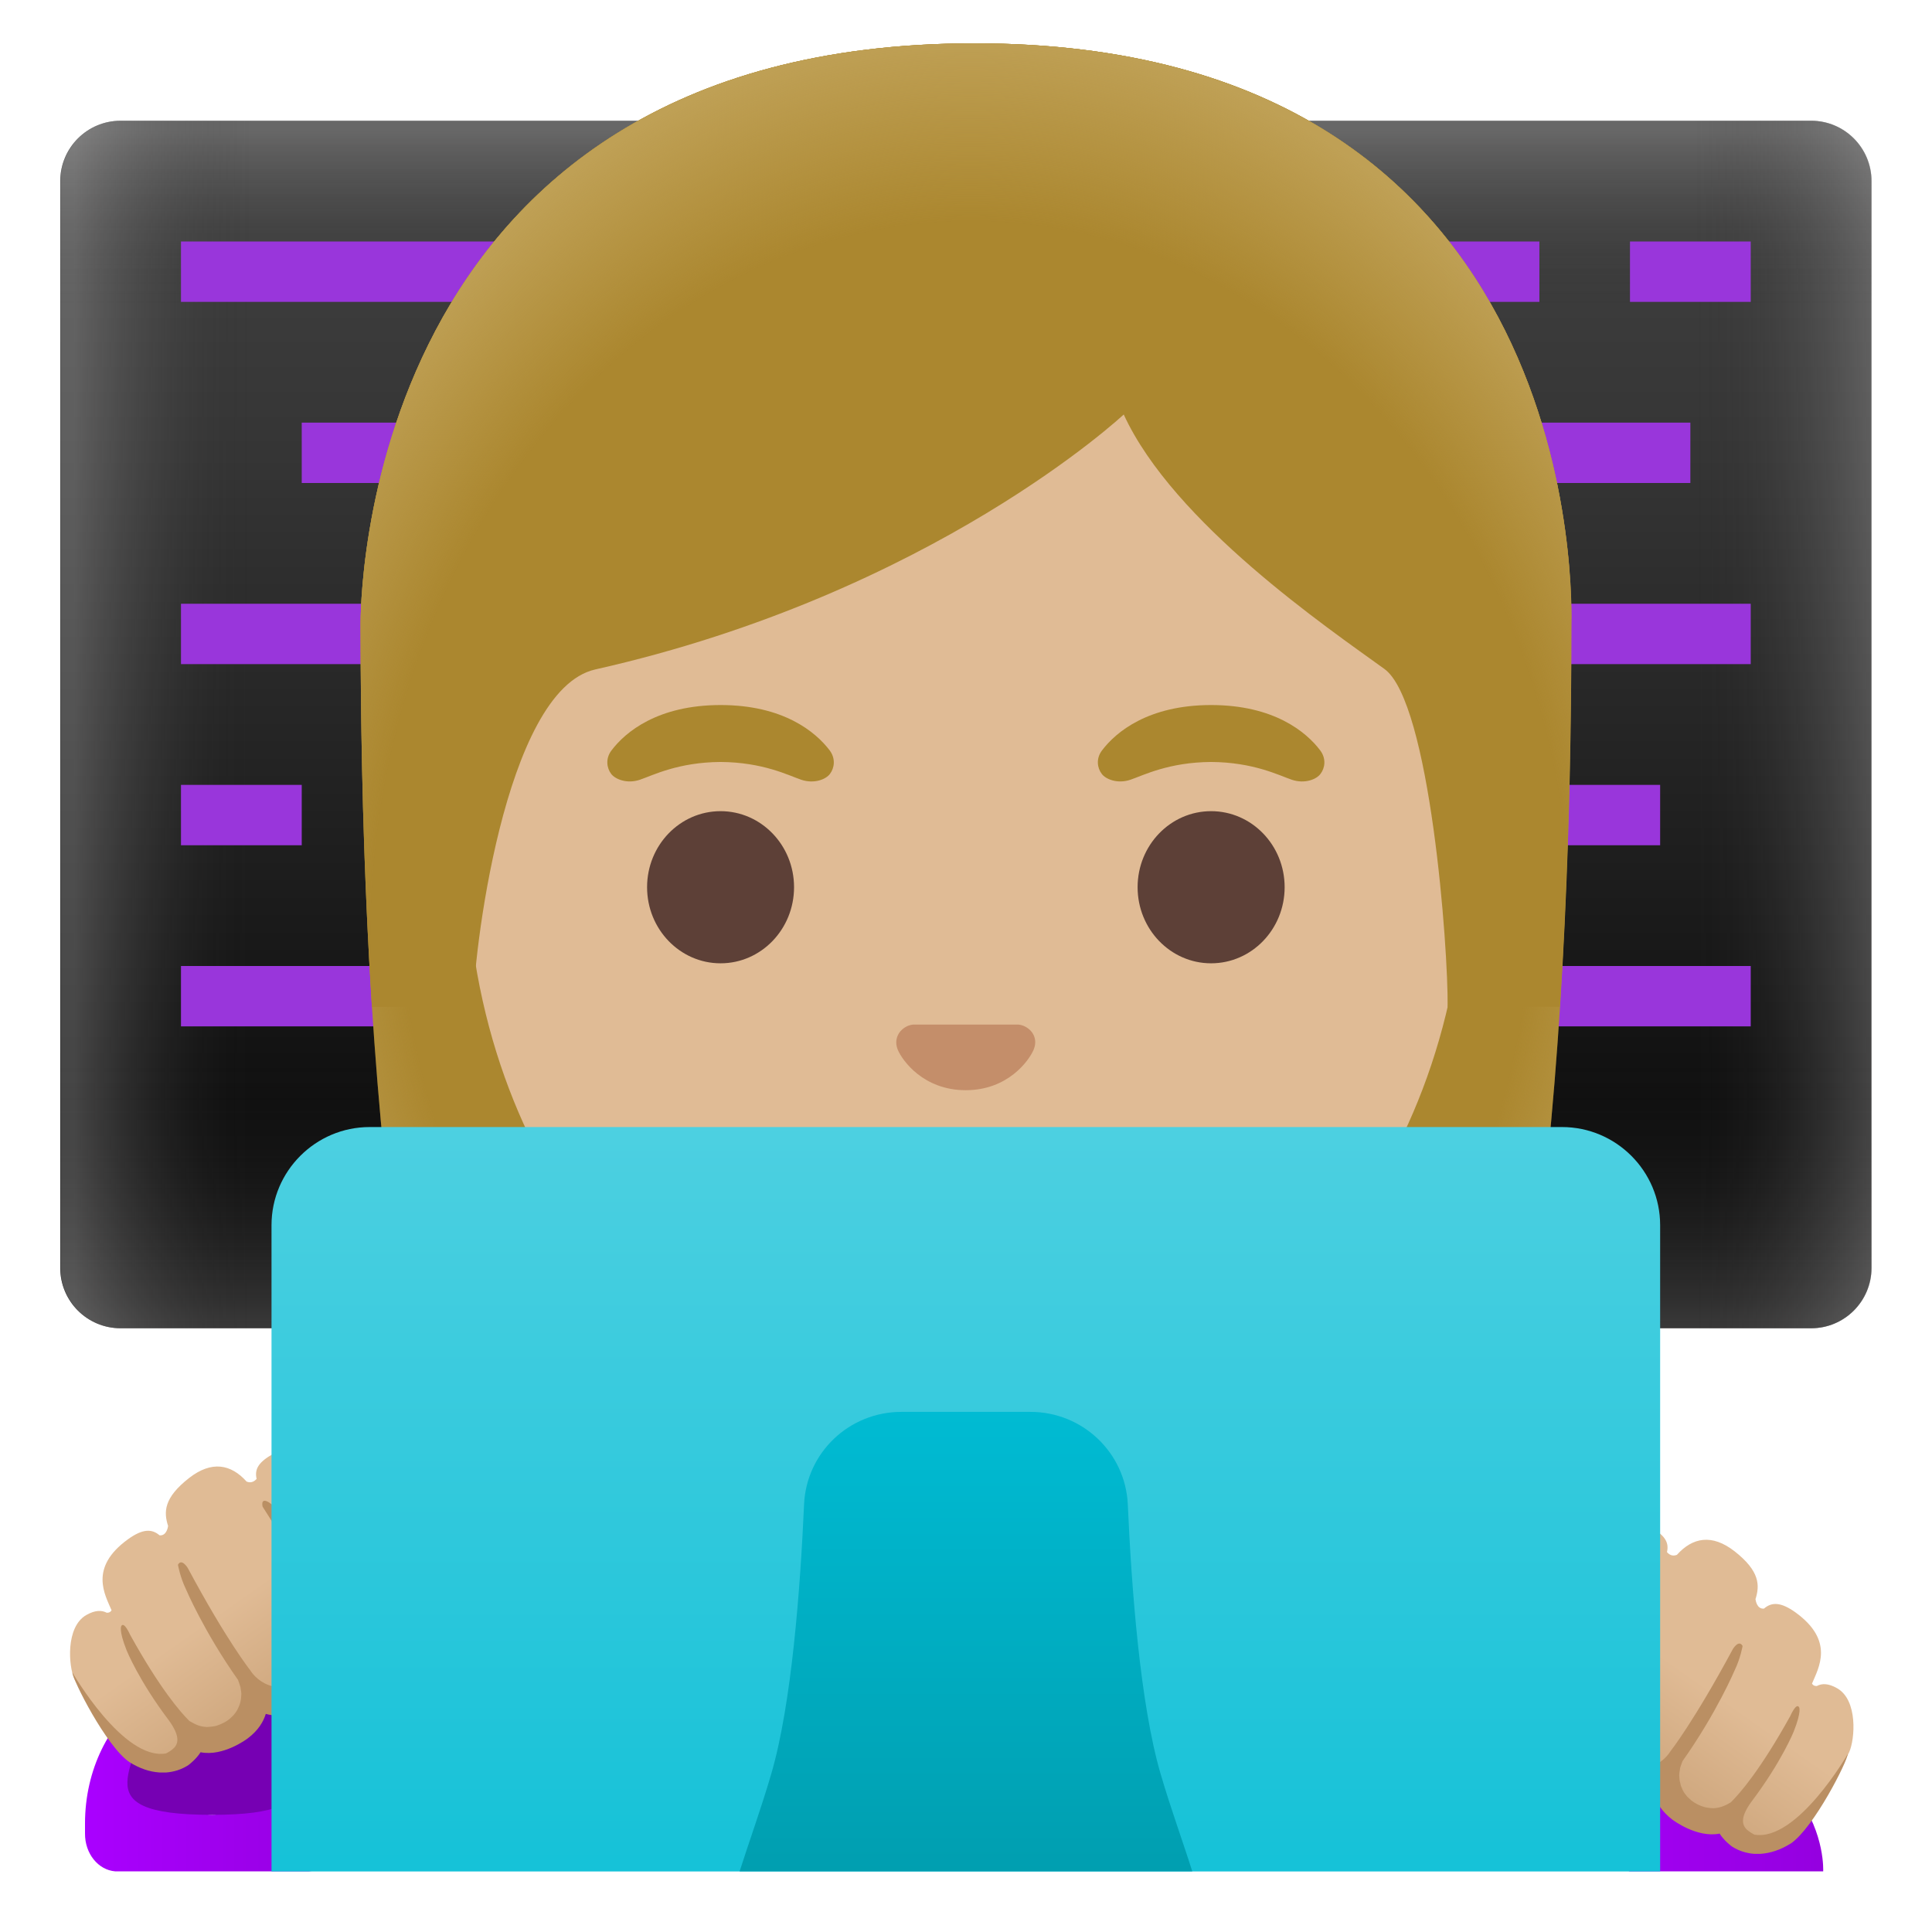 <svg width="28" height="28" viewBox="0 0 28 28" fill="none" xmlns="http://www.w3.org/2000/svg">
<g clip-path="url(#clip0_309_1562)">
<path d="M26.248 19.25H1.748C1.264 19.25 0.873 18.858 0.873 18.375V2.625C0.873 2.142 1.264 1.75 1.748 1.75H26.248C26.731 1.75 27.123 2.142 27.123 2.625V18.375C27.123 18.858 26.731 19.25 26.248 19.25Z" fill="url(#paint0_linear_309_1562)"/>
<path opacity="0.3" d="M26.248 19.25H1.748C1.264 19.25 0.873 18.858 0.873 18.375V2.625C0.873 2.142 1.264 1.75 1.748 1.75H26.248C26.731 1.75 27.123 2.142 27.123 2.625V18.375C27.123 18.858 26.731 19.25 26.248 19.25Z" fill="url(#paint1_linear_309_1562)"/>
<path opacity="0.3" d="M26.252 19.25H1.752C1.269 19.25 0.877 18.858 0.877 18.375V2.625C0.877 2.142 1.269 1.75 1.752 1.75H26.252C26.736 1.75 27.127 2.142 27.127 2.625V18.375C27.127 18.858 26.733 19.25 26.252 19.25Z" fill="url(#paint2_linear_309_1562)"/>
<path d="M2.623 3.5H7.873V4.375H2.623V3.5Z" fill="#9936DB"/>
<path d="M18.81 3.5H22.31V4.375H18.81V3.5Z" fill="#9936DB"/>
<path d="M23.623 3.5H25.373V4.375H23.623V3.5Z" fill="#9936DB"/>
<path d="M4.373 6.125H6.123V7H4.373V6.125Z" fill="#9936DB"/>
<path d="M2.623 8.75H6.123V9.625H2.623V8.75Z" fill="#9936DB"/>
<path d="M2.623 11.375H4.373V12.25H2.623V11.375Z" fill="#9936DB"/>
<path d="M21.435 11.375H24.06V12.25H21.435V11.375Z" fill="#9936DB"/>
<path d="M22.748 8.75H25.373V9.625H22.748V8.75Z" fill="#9936DB"/>
<path d="M2.623 14H6.123V14.875H2.623V14Z" fill="#9936DB"/>
<path d="M20.998 14H25.373V14.875H20.998V14Z" fill="#9936DB"/>
<path d="M21.873 6.125H24.498V7H21.873V6.125Z" fill="#9936DB"/>
<path d="M1.669 27.121H4.476C4.721 27.101 4.915 26.863 4.915 26.57V26.427C4.915 25.644 4.563 24.96 4.036 24.579C4.036 24.612 4.038 24.645 4.038 24.677C4.038 25.574 3.605 26.301 3.073 26.301C2.542 26.301 2.109 25.574 2.109 24.677C2.109 24.645 2.111 24.612 2.111 24.579C1.584 24.962 1.232 25.644 1.232 26.427V26.57C1.229 26.865 1.424 27.101 1.669 27.121Z" fill="url(#paint3_linear_309_1562)"/>
<path d="M3.071 26.302C5.04 26.302 4.036 25.576 4.036 24.679C4.036 24.646 4.034 24.613 4.034 24.581C3.754 24.377 3.423 24.257 3.071 24.257C2.719 24.257 2.389 24.377 2.109 24.581C2.107 24.613 2.107 24.646 2.107 24.679C2.104 25.576 1.094 26.302 3.071 26.302Z" fill="#7600B3"/>
<path d="M6.121 23.36C6.097 22.739 5.633 21.457 5.027 21.35C5.009 21.348 4.992 21.341 4.976 21.332C4.961 21.323 4.947 21.31 4.937 21.295C4.841 21.149 4.532 20.755 3.968 21.066C3.758 21.181 3.684 21.284 3.719 21.433C3.692 21.464 3.644 21.501 3.574 21.472C3.347 21.219 3.067 21.166 2.741 21.42C2.371 21.709 2.371 21.914 2.437 22.118L2.435 22.12C2.435 22.12 2.419 22.262 2.312 22.251C2.201 22.155 2.067 22.155 1.855 22.308C1.286 22.719 1.52 23.109 1.617 23.338C1.603 23.36 1.582 23.375 1.547 23.373C1.472 23.334 1.378 23.334 1.251 23.406C0.949 23.579 0.993 24.148 1.078 24.334C1.172 24.537 1.691 25.25 1.868 25.451C1.91 25.497 1.96 25.53 2.015 25.552C2.009 25.55 2.003 25.548 1.997 25.546C2.152 25.642 2.424 25.758 2.688 25.594C2.688 25.594 2.857 25.471 2.872 25.342C3.159 25.502 3.555 25.204 3.555 25.204C3.741 25.062 3.789 24.902 3.782 24.765C3.876 24.821 3.979 24.843 4.077 24.846C4.375 24.854 4.648 24.679 4.648 24.679C5.075 24.436 5.16 24.183 5.158 24.014C5.379 24.152 5.652 24.049 5.652 24.049C6.136 23.831 6.121 23.36 6.121 23.36Z" fill="url(#paint4_linear_309_1562)"/>
<path d="M23.614 27.121H26.423C26.423 27.121 26.545 24.979 23.107 24.876C19.668 24.776 23.614 27.121 23.614 27.121Z" fill="url(#paint5_linear_309_1562)"/>
<path d="M21.757 24.422C21.781 23.8 22.245 22.519 22.851 22.411C22.888 22.405 22.921 22.387 22.94 22.357C23.037 22.21 23.345 21.816 23.909 22.127C24.119 22.243 24.194 22.346 24.159 22.494C24.185 22.525 24.233 22.562 24.303 22.534C24.531 22.28 24.811 22.228 25.137 22.481C25.506 22.77 25.506 22.976 25.441 23.179L25.443 23.181C25.443 23.181 25.458 23.324 25.565 23.313C25.677 23.216 25.81 23.216 26.023 23.369C26.591 23.781 26.357 24.17 26.261 24.4C26.274 24.422 26.294 24.437 26.331 24.435C26.405 24.395 26.499 24.395 26.626 24.468C26.928 24.64 26.884 25.209 26.799 25.395C26.705 25.599 26.189 26.312 26.009 26.513C25.968 26.559 25.918 26.592 25.863 26.614C25.869 26.611 25.876 26.609 25.88 26.607C25.725 26.703 25.454 26.819 25.189 26.655C25.189 26.655 25.021 26.533 25.005 26.404C24.719 26.563 24.323 26.266 24.323 26.266C24.137 26.124 24.089 25.964 24.095 25.826C24.001 25.883 23.898 25.905 23.8 25.907C23.503 25.916 23.229 25.741 23.229 25.741C22.802 25.498 22.717 25.244 22.719 25.076C22.498 25.214 22.225 25.111 22.225 25.111C21.742 24.892 21.757 24.422 21.757 24.422Z" fill="url(#paint6_linear_309_1562)"/>
<path d="M25.425 26.589C25.388 26.569 25.353 26.547 25.32 26.519C25.316 26.515 25.309 26.51 25.305 26.504C25.244 26.436 25.226 26.326 25.386 26.108C25.823 25.528 25.996 25.095 25.996 25.095C26.116 24.791 26.073 24.741 26.073 24.741C26.031 24.673 25.946 24.87 25.946 24.87C25.513 25.651 25.215 25.992 25.086 26.119C25.08 26.123 25.073 26.128 25.067 26.13C25.043 26.145 25.016 26.16 24.988 26.171C24.977 26.176 24.964 26.18 24.953 26.184C24.929 26.193 24.902 26.198 24.876 26.202C24.863 26.204 24.85 26.206 24.835 26.206C24.806 26.206 24.778 26.204 24.747 26.198C24.734 26.195 24.721 26.195 24.708 26.191C24.636 26.172 24.569 26.138 24.511 26.093C24.502 26.084 24.491 26.075 24.483 26.066C24.474 26.058 24.463 26.049 24.454 26.04C24.443 26.027 24.432 26.012 24.421 25.998C24.417 25.992 24.41 25.985 24.406 25.977C24.395 25.959 24.386 25.942 24.378 25.922C24.375 25.915 24.371 25.909 24.369 25.902C24.36 25.883 24.356 25.861 24.351 25.839L24.345 25.819C24.34 25.797 24.34 25.773 24.338 25.751C24.338 25.742 24.336 25.736 24.336 25.729C24.336 25.705 24.34 25.681 24.345 25.657C24.347 25.648 24.347 25.64 24.349 25.629C24.353 25.605 24.364 25.581 24.373 25.554C24.378 25.543 24.38 25.532 24.384 25.524C24.883 24.819 25.141 24.205 25.141 24.205C25.224 24.034 25.255 23.855 25.255 23.855C25.2 23.754 25.113 23.901 25.113 23.901C24.544 24.959 24.207 25.384 24.207 25.384C24.207 25.384 23.942 25.845 23.363 25.5C23.363 25.5 23.076 25.316 23.028 25.187C22.986 25.08 22.96 24.889 23.107 24.618C23.107 24.618 23.454 23.907 24.027 23.012C24.027 23.012 24.065 22.872 23.936 22.951C23.835 23.012 23.763 23.139 23.728 23.179C23.728 23.179 23.389 23.631 22.896 24.535C22.896 24.535 22.787 24.743 22.66 24.846C22.536 24.898 22.378 24.878 22.205 24.749C21.831 24.469 21.971 24.078 22.179 23.675C22.293 23.456 22.553 22.964 22.8 22.571C22.824 22.562 22.848 22.553 22.872 22.549C22.951 22.536 23.015 22.494 23.054 22.433C23.251 22.133 23.096 21.862 22.82 22.28C22.129 22.398 21.639 23.75 21.615 24.417C21.615 24.441 21.604 24.983 22.164 25.233C22.181 25.239 22.385 25.314 22.603 25.263C22.658 25.445 22.807 25.657 23.155 25.856C23.161 25.861 23.465 26.047 23.798 26.042C23.859 26.04 23.92 26.033 23.977 26.018C24.012 26.132 24.087 26.256 24.235 26.37C24.253 26.383 24.594 26.639 24.922 26.574C24.986 26.674 25.078 26.744 25.102 26.762C25.202 26.825 25.309 26.858 25.419 26.867H25.517C25.657 26.858 25.804 26.81 25.948 26.72C25.95 26.72 25.95 26.718 25.953 26.718C26.291 26.486 26.779 25.517 26.779 25.419C26.782 25.419 26.044 26.696 25.425 26.589Z" fill="#BA8F63"/>
<path d="M6.219 23.24C6.193 22.573 5.703 21.221 5.014 21.103C4.74 20.685 4.583 20.956 4.78 21.256C4.819 21.317 4.885 21.357 4.961 21.372C4.985 21.376 5.009 21.385 5.033 21.394C5.281 21.788 5.541 22.282 5.655 22.498C5.863 22.899 6 23.29 5.628 23.573C5.456 23.702 5.3 23.721 5.173 23.669C5.049 23.566 4.937 23.358 4.937 23.358C4.445 22.455 4.106 22.002 4.106 22.002C4.071 21.963 4.001 21.838 3.898 21.774C3.769 21.696 3.806 21.836 3.806 21.836C4.379 22.728 4.727 23.441 4.727 23.441C4.876 23.713 4.85 23.903 4.806 24.01C4.758 24.139 4.471 24.323 4.471 24.323C3.894 24.669 3.627 24.207 3.627 24.207C3.627 24.207 3.288 23.783 2.721 22.724C2.721 22.724 2.632 22.577 2.579 22.678C2.579 22.678 2.61 22.857 2.693 23.028C2.693 23.028 2.951 23.64 3.45 24.347C3.454 24.358 3.456 24.369 3.461 24.378C3.469 24.402 3.478 24.428 3.485 24.452C3.487 24.461 3.487 24.47 3.489 24.48C3.493 24.505 3.498 24.529 3.498 24.553C3.498 24.561 3.496 24.568 3.496 24.575C3.496 24.599 3.493 24.62 3.489 24.642C3.487 24.649 3.485 24.655 3.485 24.662C3.48 24.684 3.474 24.706 3.465 24.725C3.463 24.732 3.458 24.738 3.456 24.745C3.448 24.763 3.439 24.782 3.428 24.8C3.423 24.806 3.417 24.813 3.413 24.822C3.402 24.837 3.391 24.85 3.38 24.863C3.371 24.872 3.36 24.881 3.351 24.89C3.343 24.898 3.334 24.907 3.323 24.916C3.303 24.931 3.281 24.946 3.262 24.957C3.213 24.983 3.168 25.003 3.126 25.014C3.113 25.018 3.1 25.018 3.084 25.021C3.054 25.025 3.025 25.029 2.997 25.029C2.984 25.029 2.968 25.027 2.955 25.025C2.929 25.021 2.903 25.016 2.879 25.008C2.868 25.003 2.855 24.999 2.844 24.994C2.818 24.983 2.791 24.968 2.765 24.953C2.758 24.948 2.752 24.946 2.745 24.942C2.616 24.815 2.319 24.474 1.886 23.693C1.886 23.693 1.8 23.496 1.759 23.564C1.759 23.564 1.715 23.616 1.835 23.918C1.835 23.918 2.008 24.351 2.446 24.931C2.605 25.15 2.588 25.259 2.527 25.327C2.522 25.331 2.516 25.336 2.511 25.342C2.481 25.371 2.443 25.393 2.406 25.412C1.787 25.52 1.05 24.24 1.05 24.24C1.05 24.34 1.538 25.309 1.877 25.539C1.879 25.539 1.879 25.541 1.881 25.541C2.026 25.631 2.17 25.679 2.312 25.688H2.411C2.522 25.679 2.629 25.646 2.728 25.583C2.752 25.565 2.844 25.493 2.907 25.395C3.235 25.46 3.579 25.204 3.594 25.191C3.743 25.078 3.817 24.953 3.852 24.839C3.909 24.855 3.968 24.863 4.032 24.863C4.364 24.87 4.668 24.682 4.675 24.677C5.023 24.48 5.171 24.266 5.226 24.084C5.445 24.133 5.648 24.06 5.666 24.054C6.23 23.807 6.219 23.262 6.219 23.24Z" fill="#BA8F63"/>
<path d="M14.125 0.628C5.154 0.628 5.226 8.923 5.226 9.054C5.226 14.427 5.637 22.015 7.788 25.001C8.641 26.184 10.288 26.25 10.288 26.25L14 26.246L17.712 26.25C17.712 26.25 19.362 26.184 20.212 25.001C22.363 22.015 22.774 14.427 22.774 9.054C22.772 8.923 23.096 0.628 14.125 0.628Z" fill="#AB872F"/>
<path d="M14.125 0.628C5.154 0.628 5.226 8.923 5.226 9.054C5.226 14.427 5.637 22.015 7.788 25.001C8.641 26.184 10.288 26.25 10.288 26.25L14 26.246L17.712 26.25C17.712 26.25 19.362 26.184 20.212 25.001C22.363 22.015 22.774 14.427 22.774 9.054C22.772 8.923 23.096 0.628 14.125 0.628Z" fill="url(#paint7_radial_309_1562)"/>
<path d="M13.998 3.489C10.235 3.489 6.751 6.287 6.751 12.22C6.751 16.986 9.702 19.804 12.27 20.714C12.882 20.93 13.473 21.04 13.998 21.04C14.518 21.04 15.107 20.932 15.715 20.718C18.288 19.812 21.245 16.993 21.245 12.222C21.245 6.285 17.76 3.489 13.998 3.489Z" fill="#E0BB95"/>
<path d="M14.831 14.866C14.809 14.857 14.785 14.851 14.761 14.849H13.232C13.208 14.851 13.186 14.857 13.162 14.866C13.024 14.923 12.948 15.065 13.013 15.218C13.079 15.371 13.383 15.8 13.996 15.8C14.608 15.8 14.912 15.371 14.978 15.218C15.046 15.065 14.971 14.923 14.831 14.866Z" fill="#C48E6A"/>
<path d="M10.443 13.961C11.031 13.961 11.508 13.467 11.508 12.858C11.508 12.249 11.031 11.756 10.443 11.756C9.855 11.756 9.378 12.249 9.378 12.858C9.378 13.467 9.855 13.961 10.443 13.961Z" fill="#5D4037"/>
<path d="M17.552 13.961C18.141 13.961 18.618 13.467 18.618 12.858C18.618 12.249 18.141 11.756 17.552 11.756C16.964 11.756 16.487 12.249 16.487 12.858C16.487 13.467 16.964 13.961 17.552 13.961Z" fill="#5D4037"/>
<path d="M12.025 10.876C11.821 10.607 11.353 10.218 10.443 10.218C9.533 10.218 9.063 10.609 8.862 10.876C8.772 10.994 8.794 11.132 8.857 11.215C8.914 11.292 9.085 11.364 9.273 11.301C9.461 11.237 9.828 11.047 10.443 11.043C11.058 11.047 11.425 11.237 11.613 11.301C11.802 11.364 11.972 11.294 12.029 11.215C12.092 11.132 12.114 10.996 12.025 10.876Z" fill="#AB872F"/>
<path d="M19.134 10.876C18.931 10.607 18.462 10.218 17.552 10.218C16.642 10.218 16.172 10.609 15.971 10.876C15.881 10.994 15.903 11.132 15.967 11.215C16.023 11.292 16.194 11.364 16.382 11.301C16.57 11.237 16.938 11.047 17.552 11.043C18.167 11.047 18.535 11.237 18.723 11.301C18.911 11.364 19.082 11.294 19.138 11.215C19.202 11.132 19.224 10.996 19.134 10.876Z" fill="#AB872F"/>
<path d="M24.06 27.12V17.756C24.06 16.973 23.422 16.334 22.638 16.334H5.357C4.574 16.334 3.935 16.973 3.935 17.756V27.123H24.06V27.12Z" fill="url(#paint8_linear_309_1562)"/>
<path d="M17.279 27.121C17.146 26.698 16.971 26.222 16.822 25.714C16.522 24.695 16.398 22.993 16.345 21.805C16.312 21.055 15.691 20.462 14.934 20.462H13.064C12.307 20.462 11.686 21.052 11.653 21.805C11.6 22.993 11.476 24.695 11.176 25.714C11.027 26.222 10.854 26.698 10.719 27.121H17.279Z" fill="url(#paint9_linear_309_1562)"/>
<path d="M14.125 0.628C5.154 0.628 5.226 8.923 5.226 9.054C5.226 10.752 5.268 12.67 5.39 14.593L6.86 14.589C6.847 13.95 7.295 10.001 8.628 9.702C13.519 8.601 16.286 6.007 16.286 6.007C17.006 7.578 19.257 9.111 20.064 9.695C20.727 10.174 20.991 13.753 20.98 14.591H22.604C22.604 14.58 22.608 14.569 22.608 14.556C22.73 12.642 22.77 10.736 22.77 9.05C22.772 8.923 23.096 0.628 14.125 0.628Z" fill="#AB872F"/>
<path d="M14.125 0.628C5.154 0.628 5.226 8.923 5.226 9.054C5.226 10.752 5.268 12.67 5.39 14.593L6.86 14.589C6.847 13.95 7.295 10.001 8.628 9.702C13.519 8.601 16.286 6.007 16.286 6.007C17.006 7.578 19.257 9.111 20.064 9.695C20.727 10.174 20.991 13.753 20.98 14.591H22.604C22.604 14.58 22.608 14.569 22.608 14.556C22.73 12.642 22.77 10.736 22.77 9.05C22.772 8.923 23.096 0.628 14.125 0.628Z" fill="url(#paint10_radial_309_1562)"/>
</g>
<defs>
<linearGradient id="paint0_linear_309_1562" x1="13.999" y1="1.861" x2="13.999" y2="19.265" gradientUnits="userSpaceOnUse">
<stop offset="0.003" stop-color="#424242"/>
<stop offset="0.271" stop-color="#353535"/>
<stop offset="0.764" stop-color="#131313"/>
<stop offset="1"/>
</linearGradient>
<linearGradient id="paint1_linear_309_1562" x1="13.999" y1="1.861" x2="13.999" y2="19.265" gradientUnits="userSpaceOnUse">
<stop offset="0.001" stop-color="#BFBEBE"/>
<stop offset="0.15" stop-color="#212121" stop-opacity="0"/>
<stop offset="0.776" stop-color="#212121" stop-opacity="0"/>
<stop offset="1" stop-color="#BFBEBE"/>
</linearGradient>
<linearGradient id="paint2_linear_309_1562" x1="1.044" y1="10.5" x2="27.15" y2="10.5" gradientUnits="userSpaceOnUse">
<stop offset="0.001" stop-color="#BFBEBE"/>
<stop offset="0.1" stop-color="#212121" stop-opacity="0"/>
<stop offset="0.9" stop-color="#212121" stop-opacity="0"/>
<stop offset="1" stop-color="#BFBEBE"/>
</linearGradient>
<linearGradient id="paint3_linear_309_1562" x1="1.229" y1="25.851" x2="4.913" y2="25.851" gradientUnits="userSpaceOnUse">
<stop stop-color="#AA00FF"/>
<stop offset="0.987" stop-color="#9500E0"/>
</linearGradient>
<linearGradient id="paint4_linear_309_1562" x1="4.467" y1="24.7" x2="2.35" y2="21.686" gradientUnits="userSpaceOnUse">
<stop stop-color="#CCA47A"/>
<stop offset="0.5" stop-color="#E0BB95"/>
</linearGradient>
<linearGradient id="paint5_linear_309_1562" x1="21.699" y1="25.997" x2="26.424" y2="25.997" gradientUnits="userSpaceOnUse">
<stop stop-color="#AA00FF"/>
<stop offset="0.987" stop-color="#9500E0"/>
</linearGradient>
<linearGradient id="paint6_linear_309_1562" x1="23.409" y1="25.76" x2="25.527" y2="22.746" gradientUnits="userSpaceOnUse">
<stop stop-color="#CCA47A"/>
<stop offset="0.5" stop-color="#E0BB95"/>
</linearGradient>
<radialGradient id="paint7_radial_309_1562" cx="0" cy="0" r="1" gradientUnits="userSpaceOnUse" gradientTransform="translate(14 12.783) scale(10.398 12.374)">
<stop offset="0.794" stop-color="#BFA055" stop-opacity="0"/>
<stop offset="1" stop-color="#BFA055"/>
</radialGradient>
<linearGradient id="paint8_linear_309_1562" x1="13.999" y1="16.302" x2="13.999" y2="31.267" gradientUnits="userSpaceOnUse">
<stop stop-color="#4DD0E1"/>
<stop offset="1" stop-color="#00BCD4"/>
</linearGradient>
<linearGradient id="paint9_linear_309_1562" x1="13.998" y1="20.255" x2="13.998" y2="28.847" gradientUnits="userSpaceOnUse">
<stop stop-color="#00BCD4"/>
<stop offset="1" stop-color="#0097A7"/>
</linearGradient>
<radialGradient id="paint10_radial_309_1562" cx="0" cy="0" r="1" gradientUnits="userSpaceOnUse" gradientTransform="translate(14.073 13.665) scale(10.891 13.216)">
<stop offset="0.794" stop-color="#BFA055" stop-opacity="0"/>
<stop offset="1" stop-color="#BFA055"/>
</radialGradient>
<clipPath id="clip0_309_1562">
<rect width="28" height="28" fill="white"/>
</clipPath>
</defs>
</svg>
